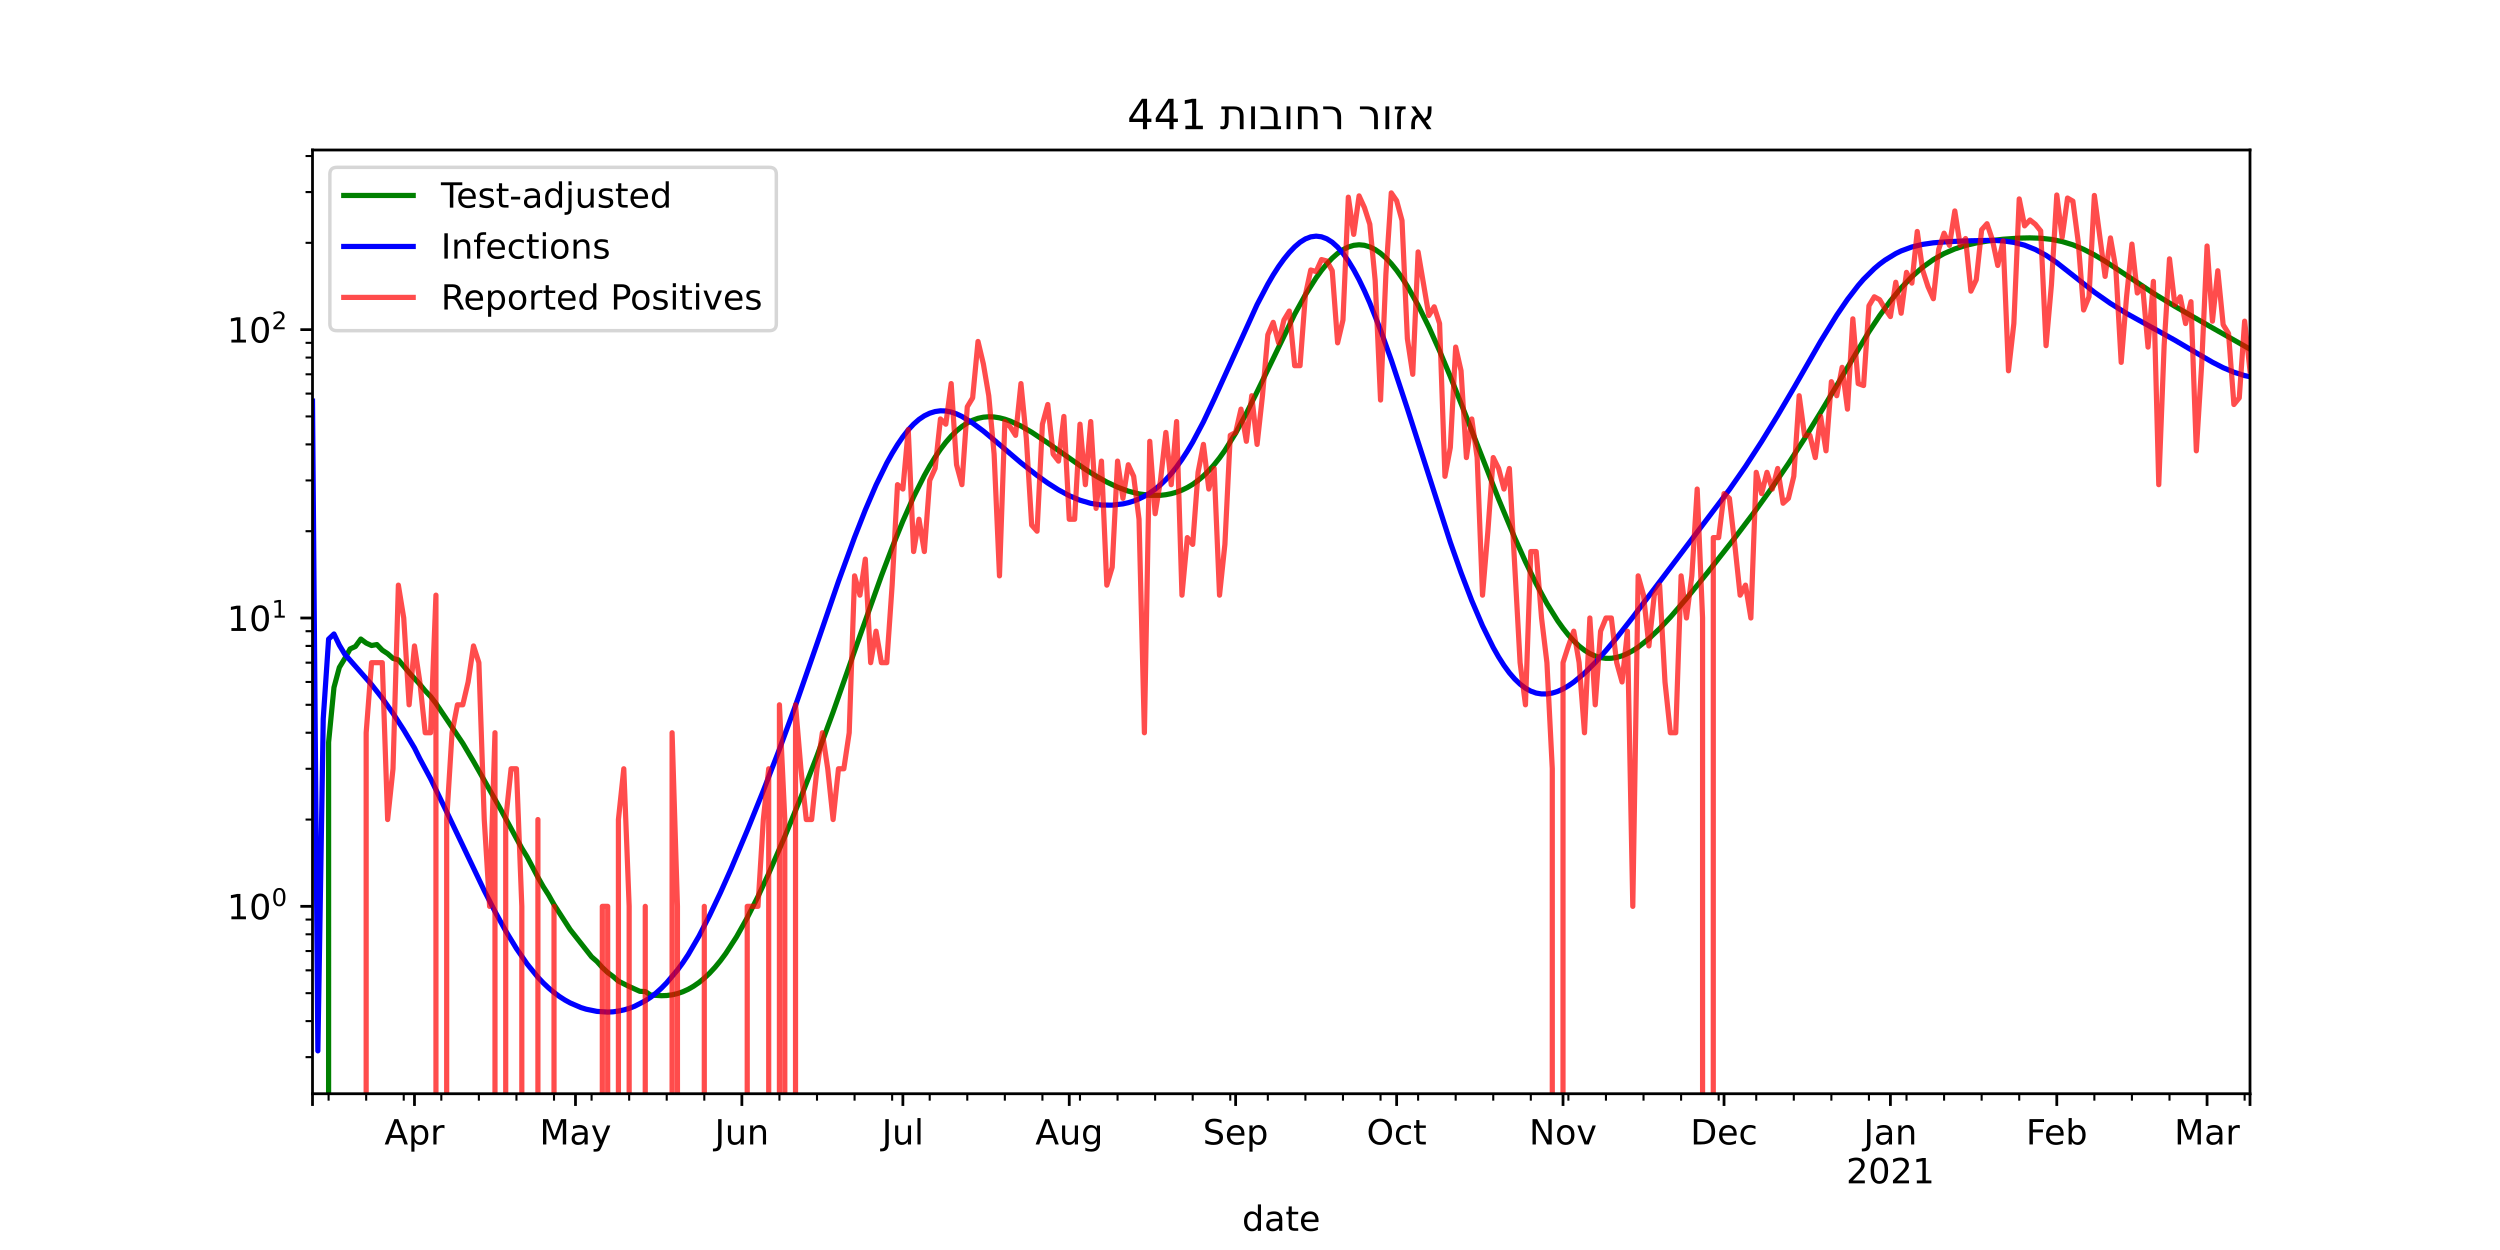 <?xml version="1.0" encoding="utf-8" standalone="no"?>
<!DOCTYPE svg PUBLIC "-//W3C//DTD SVG 1.1//EN"
  "http://www.w3.org/Graphics/SVG/1.1/DTD/svg11.dtd">
<!-- Created with matplotlib (https://matplotlib.org/) -->
<svg height="360pt" version="1.1" viewBox="0 0 720 360" width="720pt" xmlns="http://www.w3.org/2000/svg" xmlns:xlink="http://www.w3.org/1999/xlink">
 <defs>
  <style type="text/css">*{stroke-linecap:butt;stroke-linejoin:round;}</style>
 </defs>
 <g id="figure_1">
  <g id="patch_1">
   <path d="M 0 360 
L 720 360 
L 720 0 
L 0 0 
z
" style="fill:#ffffff;"/>
  </g>
  <g id="axes_1">
   <g id="patch_2">
    <path d="M 90 315 
L 648 315 
L 648 43.2 
L 90 43.2 
z
" style="fill:#ffffff;"/>
   </g>
   <g id="matplotlib.axis_1">
    <g id="xtick_1">
     <g id="line2d_1">
      <defs>
       <path d="M 0 0 
L 0 3.5 
" id="m1b89cb5fba" style="stroke:#000000;stroke-width:0.8;"/>
      </defs>
      <g>
       <use style="stroke:#000000;stroke-width:0.8;" x="90" xlink:href="#m1b89cb5fba" y="315"/>
      </g>
     </g>
    </g>
    <g id="xtick_2">
     <g id="line2d_2">
      <g>
       <use style="stroke:#000000;stroke-width:0.8;" x="119.368" xlink:href="#m1b89cb5fba" y="315"/>
      </g>
     </g>
     <g id="text_1">
      <!-- Apr -->
      <g transform="translate(110.718 329.598)scale(0.1 -0.1)">
       <defs>
        <path d="M 34.188 63.188 
L 20.797 26.906 
L 47.609 26.906 
z
M 28.609 72.906 
L 39.797 72.906 
L 67.578 0 
L 57.328 0 
L 50.688 18.703 
L 17.828 18.703 
L 11.188 0 
L 0.781 0 
z
" id="DejaVuSans-65"/>
        <path d="M 18.109 8.203 
L 18.109 -20.797 
L 9.078 -20.797 
L 9.078 54.688 
L 18.109 54.688 
L 18.109 46.391 
Q 20.953 51.266 25.266 53.625 
Q 29.594 56 35.594 56 
Q 45.562 56 51.781 48.094 
Q 58.016 40.188 58.016 27.297 
Q 58.016 14.406 51.781 6.484 
Q 45.562 -1.422 35.594 -1.422 
Q 29.594 -1.422 25.266 0.953 
Q 20.953 3.328 18.109 8.203 
z
M 48.688 27.297 
Q 48.688 37.203 44.609 42.844 
Q 40.531 48.484 33.406 48.484 
Q 26.266 48.484 22.188 42.844 
Q 18.109 37.203 18.109 27.297 
Q 18.109 17.391 22.188 11.75 
Q 26.266 6.109 33.406 6.109 
Q 40.531 6.109 44.609 11.75 
Q 48.688 17.391 48.688 27.297 
z
" id="DejaVuSans-112"/>
        <path d="M 41.109 46.297 
Q 39.594 47.172 37.812 47.578 
Q 36.031 48 33.891 48 
Q 26.266 48 22.188 43.047 
Q 18.109 38.094 18.109 28.812 
L 18.109 0 
L 9.078 0 
L 9.078 54.688 
L 18.109 54.688 
L 18.109 46.188 
Q 20.953 51.172 25.484 53.578 
Q 30.031 56 36.531 56 
Q 37.453 56 38.578 55.875 
Q 39.703 55.766 41.062 55.516 
z
" id="DejaVuSans-114"/>
       </defs>
       <use xlink:href="#DejaVuSans-65"/>
       <use x="68.408" xlink:href="#DejaVuSans-112"/>
       <use x="131.885" xlink:href="#DejaVuSans-114"/>
      </g>
     </g>
    </g>
    <g id="xtick_3">
     <g id="line2d_3">
      <g>
       <use style="stroke:#000000;stroke-width:0.8;" x="165.74" xlink:href="#m1b89cb5fba" y="315"/>
      </g>
     </g>
     <g id="text_2">
      <!-- May -->
      <g transform="translate(155.402 329.598)scale(0.1 -0.1)">
       <defs>
        <path d="M 9.812 72.906 
L 24.516 72.906 
L 43.109 23.297 
L 61.812 72.906 
L 76.516 72.906 
L 76.516 0 
L 66.891 0 
L 66.891 64.016 
L 48.094 14.016 
L 38.188 14.016 
L 19.391 64.016 
L 19.391 0 
L 9.812 0 
z
" id="DejaVuSans-77"/>
        <path d="M 34.281 27.484 
Q 23.391 27.484 19.188 25 
Q 14.984 22.516 14.984 16.5 
Q 14.984 11.719 18.141 8.906 
Q 21.297 6.109 26.703 6.109 
Q 34.188 6.109 38.703 11.406 
Q 43.219 16.703 43.219 25.484 
L 43.219 27.484 
z
M 52.203 31.203 
L 52.203 0 
L 43.219 0 
L 43.219 8.297 
Q 40.141 3.328 35.547 0.953 
Q 30.953 -1.422 24.312 -1.422 
Q 15.922 -1.422 10.953 3.297 
Q 6 8.016 6 15.922 
Q 6 25.141 12.172 29.828 
Q 18.359 34.516 30.609 34.516 
L 43.219 34.516 
L 43.219 35.406 
Q 43.219 41.609 39.141 45 
Q 35.062 48.391 27.688 48.391 
Q 23 48.391 18.547 47.266 
Q 14.109 46.141 10.016 43.891 
L 10.016 52.203 
Q 14.938 54.109 19.578 55.047 
Q 24.219 56 28.609 56 
Q 40.484 56 46.344 49.844 
Q 52.203 43.703 52.203 31.203 
z
" id="DejaVuSans-97"/>
        <path d="M 32.172 -5.078 
Q 28.375 -14.844 24.75 -17.812 
Q 21.141 -20.797 15.094 -20.797 
L 7.906 -20.797 
L 7.906 -13.281 
L 13.188 -13.281 
Q 16.891 -13.281 18.938 -11.516 
Q 21 -9.766 23.484 -3.219 
L 25.094 0.875 
L 2.984 54.688 
L 12.5 54.688 
L 29.594 11.922 
L 46.688 54.688 
L 56.203 54.688 
z
" id="DejaVuSans-121"/>
       </defs>
       <use xlink:href="#DejaVuSans-77"/>
       <use x="86.279" xlink:href="#DejaVuSans-97"/>
       <use x="147.559" xlink:href="#DejaVuSans-121"/>
      </g>
     </g>
    </g>
    <g id="xtick_4">
     <g id="line2d_4">
      <g>
       <use style="stroke:#000000;stroke-width:0.8;" x="213.657" xlink:href="#m1b89cb5fba" y="315"/>
      </g>
     </g>
     <g id="text_3">
      <!-- Jun -->
      <g transform="translate(205.844 329.598)scale(0.1 -0.1)">
       <defs>
        <path d="M 9.812 72.906 
L 19.672 72.906 
L 19.672 5.078 
Q 19.672 -8.109 14.672 -14.062 
Q 9.672 -20.016 -1.422 -20.016 
L -5.172 -20.016 
L -5.172 -11.719 
L -2.094 -11.719 
Q 4.438 -11.719 7.125 -8.047 
Q 9.812 -4.391 9.812 5.078 
z
" id="DejaVuSans-74"/>
        <path d="M 8.5 21.578 
L 8.5 54.688 
L 17.484 54.688 
L 17.484 21.922 
Q 17.484 14.156 20.5 10.266 
Q 23.531 6.391 29.594 6.391 
Q 36.859 6.391 41.078 11.031 
Q 45.312 15.672 45.312 23.688 
L 45.312 54.688 
L 54.297 54.688 
L 54.297 0 
L 45.312 0 
L 45.312 8.406 
Q 42.047 3.422 37.719 1 
Q 33.406 -1.422 27.688 -1.422 
Q 18.266 -1.422 13.375 4.438 
Q 8.5 10.297 8.5 21.578 
z
M 31.109 56 
z
" id="DejaVuSans-117"/>
        <path d="M 54.891 33.016 
L 54.891 0 
L 45.906 0 
L 45.906 32.719 
Q 45.906 40.484 42.875 44.328 
Q 39.844 48.188 33.797 48.188 
Q 26.516 48.188 22.312 43.547 
Q 18.109 38.922 18.109 30.906 
L 18.109 0 
L 9.078 0 
L 9.078 54.688 
L 18.109 54.688 
L 18.109 46.188 
Q 21.344 51.125 25.703 53.562 
Q 30.078 56 35.797 56 
Q 45.219 56 50.047 50.172 
Q 54.891 44.344 54.891 33.016 
z
" id="DejaVuSans-110"/>
       </defs>
       <use xlink:href="#DejaVuSans-74"/>
       <use x="29.492" xlink:href="#DejaVuSans-117"/>
       <use x="92.871" xlink:href="#DejaVuSans-110"/>
      </g>
     </g>
    </g>
    <g id="xtick_5">
     <g id="line2d_5">
      <g>
       <use style="stroke:#000000;stroke-width:0.8;" x="260.028" xlink:href="#m1b89cb5fba" y="315"/>
      </g>
     </g>
     <g id="text_4">
      <!-- Jul -->
      <g transform="translate(253.995 329.598)scale(0.1 -0.1)">
       <defs>
        <path d="M 9.422 75.984 
L 18.406 75.984 
L 18.406 0 
L 9.422 0 
z
" id="DejaVuSans-108"/>
       </defs>
       <use xlink:href="#DejaVuSans-74"/>
       <use x="29.492" xlink:href="#DejaVuSans-117"/>
       <use x="92.871" xlink:href="#DejaVuSans-108"/>
      </g>
     </g>
    </g>
    <g id="xtick_6">
     <g id="line2d_6">
      <g>
       <use style="stroke:#000000;stroke-width:0.8;" x="307.945" xlink:href="#m1b89cb5fba" y="315"/>
      </g>
     </g>
     <g id="text_5">
      <!-- Aug -->
      <g transform="translate(298.181 329.598)scale(0.1 -0.1)">
       <defs>
        <path d="M 45.406 27.984 
Q 45.406 37.75 41.375 43.109 
Q 37.359 48.484 30.078 48.484 
Q 22.859 48.484 18.828 43.109 
Q 14.797 37.75 14.797 27.984 
Q 14.797 18.266 18.828 12.891 
Q 22.859 7.516 30.078 7.516 
Q 37.359 7.516 41.375 12.891 
Q 45.406 18.266 45.406 27.984 
z
M 54.391 6.781 
Q 54.391 -7.172 48.188 -13.984 
Q 42 -20.797 29.203 -20.797 
Q 24.469 -20.797 20.266 -20.094 
Q 16.062 -19.391 12.109 -17.922 
L 12.109 -9.188 
Q 16.062 -11.328 19.922 -12.344 
Q 23.781 -13.375 27.781 -13.375 
Q 36.625 -13.375 41.016 -8.766 
Q 45.406 -4.156 45.406 5.172 
L 45.406 9.625 
Q 42.625 4.781 38.281 2.391 
Q 33.938 0 27.875 0 
Q 17.828 0 11.672 7.656 
Q 5.516 15.328 5.516 27.984 
Q 5.516 40.672 11.672 48.328 
Q 17.828 56 27.875 56 
Q 33.938 56 38.281 53.609 
Q 42.625 51.219 45.406 46.391 
L 45.406 54.688 
L 54.391 54.688 
z
" id="DejaVuSans-103"/>
       </defs>
       <use xlink:href="#DejaVuSans-65"/>
       <use x="68.408" xlink:href="#DejaVuSans-117"/>
       <use x="131.787" xlink:href="#DejaVuSans-103"/>
      </g>
     </g>
    </g>
    <g id="xtick_7">
     <g id="line2d_7">
      <g>
       <use style="stroke:#000000;stroke-width:0.8;" x="355.861" xlink:href="#m1b89cb5fba" y="315"/>
      </g>
     </g>
     <g id="text_6">
      <!-- Sep -->
      <g transform="translate(346.436 329.598)scale(0.1 -0.1)">
       <defs>
        <path d="M 53.516 70.516 
L 53.516 60.891 
Q 47.906 63.578 42.922 64.891 
Q 37.938 66.219 33.297 66.219 
Q 25.25 66.219 20.875 63.094 
Q 16.5 59.969 16.5 54.203 
Q 16.5 49.359 19.406 46.891 
Q 22.312 44.438 30.422 42.922 
L 36.375 41.703 
Q 47.406 39.594 52.656 34.297 
Q 57.906 29 57.906 20.125 
Q 57.906 9.516 50.797 4.047 
Q 43.703 -1.422 29.984 -1.422 
Q 24.812 -1.422 18.969 -0.25 
Q 13.141 0.922 6.891 3.219 
L 6.891 13.375 
Q 12.891 10.016 18.656 8.297 
Q 24.422 6.594 29.984 6.594 
Q 38.422 6.594 43.016 9.906 
Q 47.609 13.234 47.609 19.391 
Q 47.609 24.75 44.312 27.781 
Q 41.016 30.812 33.5 32.328 
L 27.484 33.5 
Q 16.453 35.688 11.516 40.375 
Q 6.594 45.062 6.594 53.422 
Q 6.594 63.094 13.406 68.656 
Q 20.219 74.219 32.172 74.219 
Q 37.312 74.219 42.625 73.281 
Q 47.953 72.359 53.516 70.516 
z
" id="DejaVuSans-83"/>
        <path d="M 56.203 29.594 
L 56.203 25.203 
L 14.891 25.203 
Q 15.484 15.922 20.484 11.062 
Q 25.484 6.203 34.422 6.203 
Q 39.594 6.203 44.453 7.469 
Q 49.312 8.734 54.109 11.281 
L 54.109 2.781 
Q 49.266 0.734 44.188 -0.344 
Q 39.109 -1.422 33.891 -1.422 
Q 20.797 -1.422 13.156 6.188 
Q 5.516 13.812 5.516 26.812 
Q 5.516 40.234 12.766 48.109 
Q 20.016 56 32.328 56 
Q 43.359 56 49.781 48.891 
Q 56.203 41.797 56.203 29.594 
z
M 47.219 32.234 
Q 47.125 39.594 43.094 43.984 
Q 39.062 48.391 32.422 48.391 
Q 24.906 48.391 20.391 44.141 
Q 15.875 39.891 15.188 32.172 
z
" id="DejaVuSans-101"/>
       </defs>
       <use xlink:href="#DejaVuSans-83"/>
       <use x="63.477" xlink:href="#DejaVuSans-101"/>
       <use x="125" xlink:href="#DejaVuSans-112"/>
      </g>
     </g>
    </g>
    <g id="xtick_8">
     <g id="line2d_8">
      <g>
       <use style="stroke:#000000;stroke-width:0.8;" x="402.233" xlink:href="#m1b89cb5fba" y="315"/>
      </g>
     </g>
     <g id="text_7">
      <!-- Oct -->
      <g transform="translate(393.587 329.598)scale(0.1 -0.1)">
       <defs>
        <path d="M 39.406 66.219 
Q 28.656 66.219 22.328 58.203 
Q 16.016 50.203 16.016 36.375 
Q 16.016 22.609 22.328 14.594 
Q 28.656 6.594 39.406 6.594 
Q 50.141 6.594 56.422 14.594 
Q 62.703 22.609 62.703 36.375 
Q 62.703 50.203 56.422 58.203 
Q 50.141 66.219 39.406 66.219 
z
M 39.406 74.219 
Q 54.734 74.219 63.906 63.938 
Q 73.094 53.656 73.094 36.375 
Q 73.094 19.141 63.906 8.859 
Q 54.734 -1.422 39.406 -1.422 
Q 24.031 -1.422 14.812 8.828 
Q 5.609 19.094 5.609 36.375 
Q 5.609 53.656 14.812 63.938 
Q 24.031 74.219 39.406 74.219 
z
" id="DejaVuSans-79"/>
        <path d="M 48.781 52.594 
L 48.781 44.188 
Q 44.969 46.297 41.141 47.344 
Q 37.312 48.391 33.406 48.391 
Q 24.656 48.391 19.812 42.844 
Q 14.984 37.312 14.984 27.297 
Q 14.984 17.281 19.812 11.734 
Q 24.656 6.203 33.406 6.203 
Q 37.312 6.203 41.141 7.25 
Q 44.969 8.297 48.781 10.406 
L 48.781 2.094 
Q 45.016 0.344 40.984 -0.531 
Q 36.969 -1.422 32.422 -1.422 
Q 20.062 -1.422 12.781 6.344 
Q 5.516 14.109 5.516 27.297 
Q 5.516 40.672 12.859 48.328 
Q 20.219 56 33.016 56 
Q 37.156 56 41.109 55.141 
Q 45.062 54.297 48.781 52.594 
z
" id="DejaVuSans-99"/>
        <path d="M 18.312 70.219 
L 18.312 54.688 
L 36.812 54.688 
L 36.812 47.703 
L 18.312 47.703 
L 18.312 18.016 
Q 18.312 11.328 20.141 9.422 
Q 21.969 7.516 27.594 7.516 
L 36.812 7.516 
L 36.812 0 
L 27.594 0 
Q 17.188 0 13.234 3.875 
Q 9.281 7.766 9.281 18.016 
L 9.281 47.703 
L 2.688 47.703 
L 2.688 54.688 
L 9.281 54.688 
L 9.281 70.219 
z
" id="DejaVuSans-116"/>
       </defs>
       <use xlink:href="#DejaVuSans-79"/>
       <use x="78.711" xlink:href="#DejaVuSans-99"/>
       <use x="133.691" xlink:href="#DejaVuSans-116"/>
      </g>
     </g>
    </g>
    <g id="xtick_9">
     <g id="line2d_9">
      <g>
       <use style="stroke:#000000;stroke-width:0.8;" x="450.15" xlink:href="#m1b89cb5fba" y="315"/>
      </g>
     </g>
     <g id="text_8">
      <!-- Nov -->
      <g transform="translate(440.39 329.598)scale(0.1 -0.1)">
       <defs>
        <path d="M 9.812 72.906 
L 23.094 72.906 
L 55.422 11.922 
L 55.422 72.906 
L 64.984 72.906 
L 64.984 0 
L 51.703 0 
L 19.391 60.984 
L 19.391 0 
L 9.812 0 
z
" id="DejaVuSans-78"/>
        <path d="M 30.609 48.391 
Q 23.391 48.391 19.188 42.75 
Q 14.984 37.109 14.984 27.297 
Q 14.984 17.484 19.156 11.844 
Q 23.344 6.203 30.609 6.203 
Q 37.797 6.203 41.984 11.859 
Q 46.188 17.531 46.188 27.297 
Q 46.188 37.016 41.984 42.703 
Q 37.797 48.391 30.609 48.391 
z
M 30.609 56 
Q 42.328 56 49.016 48.375 
Q 55.719 40.766 55.719 27.297 
Q 55.719 13.875 49.016 6.219 
Q 42.328 -1.422 30.609 -1.422 
Q 18.844 -1.422 12.172 6.219 
Q 5.516 13.875 5.516 27.297 
Q 5.516 40.766 12.172 48.375 
Q 18.844 56 30.609 56 
z
" id="DejaVuSans-111"/>
        <path d="M 2.984 54.688 
L 12.5 54.688 
L 29.594 8.797 
L 46.688 54.688 
L 56.203 54.688 
L 35.688 0 
L 23.484 0 
z
" id="DejaVuSans-118"/>
       </defs>
       <use xlink:href="#DejaVuSans-78"/>
       <use x="74.805" xlink:href="#DejaVuSans-111"/>
       <use x="135.986" xlink:href="#DejaVuSans-118"/>
      </g>
     </g>
    </g>
    <g id="xtick_10">
     <g id="line2d_10">
      <g>
       <use style="stroke:#000000;stroke-width:0.8;" x="496.521" xlink:href="#m1b89cb5fba" y="315"/>
      </g>
     </g>
     <g id="text_9">
      <!-- Dec -->
      <g transform="translate(486.845 329.598)scale(0.1 -0.1)">
       <defs>
        <path d="M 19.672 64.797 
L 19.672 8.109 
L 31.594 8.109 
Q 46.688 8.109 53.688 14.938 
Q 60.688 21.781 60.688 36.531 
Q 60.688 51.172 53.688 57.984 
Q 46.688 64.797 31.594 64.797 
z
M 9.812 72.906 
L 30.078 72.906 
Q 51.266 72.906 61.172 64.094 
Q 71.094 55.281 71.094 36.531 
Q 71.094 17.672 61.125 8.828 
Q 51.172 0 30.078 0 
L 9.812 0 
z
" id="DejaVuSans-68"/>
       </defs>
       <use xlink:href="#DejaVuSans-68"/>
       <use x="77.002" xlink:href="#DejaVuSans-101"/>
       <use x="138.525" xlink:href="#DejaVuSans-99"/>
      </g>
     </g>
    </g>
    <g id="xtick_11">
     <g id="line2d_11">
      <g>
       <use style="stroke:#000000;stroke-width:0.8;" x="544.438" xlink:href="#m1b89cb5fba" y="315"/>
      </g>
     </g>
     <g id="text_10">
      <!-- Jan -->
      <g transform="translate(536.73 329.598)scale(0.1 -0.1)">
       <use xlink:href="#DejaVuSans-74"/>
       <use x="29.492" xlink:href="#DejaVuSans-97"/>
       <use x="90.771" xlink:href="#DejaVuSans-110"/>
      </g>
      <!-- 2021 -->
      <g transform="translate(531.713 340.796)scale(0.1 -0.1)">
       <defs>
        <path d="M 19.188 8.297 
L 53.609 8.297 
L 53.609 0 
L 7.328 0 
L 7.328 8.297 
Q 12.938 14.109 22.625 23.891 
Q 32.328 33.688 34.812 36.531 
Q 39.547 41.844 41.422 45.531 
Q 43.312 49.219 43.312 52.781 
Q 43.312 58.594 39.234 62.25 
Q 35.156 65.922 28.609 65.922 
Q 23.969 65.922 18.812 64.312 
Q 13.672 62.703 7.812 59.422 
L 7.812 69.391 
Q 13.766 71.781 18.938 73 
Q 24.125 74.219 28.422 74.219 
Q 39.75 74.219 46.484 68.547 
Q 53.219 62.891 53.219 53.422 
Q 53.219 48.922 51.531 44.891 
Q 49.859 40.875 45.406 35.406 
Q 44.188 33.984 37.641 27.219 
Q 31.109 20.453 19.188 8.297 
z
" id="DejaVuSans-50"/>
        <path d="M 31.781 66.406 
Q 24.172 66.406 20.328 58.906 
Q 16.5 51.422 16.5 36.375 
Q 16.5 21.391 20.328 13.891 
Q 24.172 6.391 31.781 6.391 
Q 39.453 6.391 43.281 13.891 
Q 47.125 21.391 47.125 36.375 
Q 47.125 51.422 43.281 58.906 
Q 39.453 66.406 31.781 66.406 
z
M 31.781 74.219 
Q 44.047 74.219 50.516 64.516 
Q 56.984 54.828 56.984 36.375 
Q 56.984 17.969 50.516 8.266 
Q 44.047 -1.422 31.781 -1.422 
Q 19.531 -1.422 13.062 8.266 
Q 6.594 17.969 6.594 36.375 
Q 6.594 54.828 13.062 64.516 
Q 19.531 74.219 31.781 74.219 
z
" id="DejaVuSans-48"/>
        <path d="M 12.406 8.297 
L 28.516 8.297 
L 28.516 63.922 
L 10.984 60.406 
L 10.984 69.391 
L 28.422 72.906 
L 38.281 72.906 
L 38.281 8.297 
L 54.391 8.297 
L 54.391 0 
L 12.406 0 
z
" id="DejaVuSans-49"/>
       </defs>
       <use xlink:href="#DejaVuSans-50"/>
       <use x="63.623" xlink:href="#DejaVuSans-48"/>
       <use x="127.246" xlink:href="#DejaVuSans-50"/>
       <use x="190.869" xlink:href="#DejaVuSans-49"/>
      </g>
     </g>
    </g>
    <g id="xtick_12">
     <g id="line2d_12">
      <g>
       <use style="stroke:#000000;stroke-width:0.8;" x="592.355" xlink:href="#m1b89cb5fba" y="315"/>
      </g>
     </g>
     <g id="text_11">
      <!-- Feb -->
      <g transform="translate(583.503 329.598)scale(0.1 -0.1)">
       <defs>
        <path d="M 9.812 72.906 
L 51.703 72.906 
L 51.703 64.594 
L 19.672 64.594 
L 19.672 43.109 
L 48.578 43.109 
L 48.578 34.812 
L 19.672 34.812 
L 19.672 0 
L 9.812 0 
z
" id="DejaVuSans-70"/>
        <path d="M 48.688 27.297 
Q 48.688 37.203 44.609 42.844 
Q 40.531 48.484 33.406 48.484 
Q 26.266 48.484 22.188 42.844 
Q 18.109 37.203 18.109 27.297 
Q 18.109 17.391 22.188 11.75 
Q 26.266 6.109 33.406 6.109 
Q 40.531 6.109 44.609 11.75 
Q 48.688 17.391 48.688 27.297 
z
M 18.109 46.391 
Q 20.953 51.266 25.266 53.625 
Q 29.594 56 35.594 56 
Q 45.562 56 51.781 48.094 
Q 58.016 40.188 58.016 27.297 
Q 58.016 14.406 51.781 6.484 
Q 45.562 -1.422 35.594 -1.422 
Q 29.594 -1.422 25.266 0.953 
Q 20.953 3.328 18.109 8.203 
L 18.109 0 
L 9.078 0 
L 9.078 75.984 
L 18.109 75.984 
z
" id="DejaVuSans-98"/>
       </defs>
       <use xlink:href="#DejaVuSans-70"/>
       <use x="52.02" xlink:href="#DejaVuSans-101"/>
       <use x="113.543" xlink:href="#DejaVuSans-98"/>
      </g>
     </g>
    </g>
    <g id="xtick_13">
     <g id="line2d_13">
      <g>
       <use style="stroke:#000000;stroke-width:0.8;" x="635.634" xlink:href="#m1b89cb5fba" y="315"/>
      </g>
     </g>
     <g id="text_12">
      <!-- Mar -->
      <g transform="translate(626.201 329.598)scale(0.1 -0.1)">
       <use xlink:href="#DejaVuSans-77"/>
       <use x="86.279" xlink:href="#DejaVuSans-97"/>
       <use x="147.559" xlink:href="#DejaVuSans-114"/>
      </g>
     </g>
    </g>
    <g id="xtick_14">
     <g id="line2d_14">
      <g>
       <use style="stroke:#000000;stroke-width:0.8;" x="648" xlink:href="#m1b89cb5fba" y="315"/>
      </g>
     </g>
    </g>
    <g id="xtick_15">
     <g id="line2d_15">
      <defs>
       <path d="M 0 0 
L 0 2 
" id="m2ff843c59c" style="stroke:#000000;stroke-width:0.6;"/>
      </defs>
      <g>
       <use style="stroke:#000000;stroke-width:0.6;" x="94.637" xlink:href="#m2ff843c59c" y="315"/>
      </g>
     </g>
    </g>
    <g id="xtick_16">
     <g id="line2d_16">
      <g>
       <use style="stroke:#000000;stroke-width:0.6;" x="105.457" xlink:href="#m2ff843c59c" y="315"/>
      </g>
     </g>
    </g>
    <g id="xtick_17">
     <g id="line2d_17">
      <g>
       <use style="stroke:#000000;stroke-width:0.6;" x="116.277" xlink:href="#m2ff843c59c" y="315"/>
      </g>
     </g>
    </g>
    <g id="xtick_18">
     <g id="line2d_18">
      <g>
       <use style="stroke:#000000;stroke-width:0.6;" x="127.097" xlink:href="#m2ff843c59c" y="315"/>
      </g>
     </g>
    </g>
    <g id="xtick_19">
     <g id="line2d_19">
      <g>
       <use style="stroke:#000000;stroke-width:0.6;" x="137.917" xlink:href="#m2ff843c59c" y="315"/>
      </g>
     </g>
    </g>
    <g id="xtick_20">
     <g id="line2d_20">
      <g>
       <use style="stroke:#000000;stroke-width:0.6;" x="148.737" xlink:href="#m2ff843c59c" y="315"/>
      </g>
     </g>
    </g>
    <g id="xtick_21">
     <g id="line2d_21">
      <g>
       <use style="stroke:#000000;stroke-width:0.6;" x="159.557" xlink:href="#m2ff843c59c" y="315"/>
      </g>
     </g>
    </g>
    <g id="xtick_22">
     <g id="line2d_22">
      <g>
       <use style="stroke:#000000;stroke-width:0.6;" x="170.377" xlink:href="#m2ff843c59c" y="315"/>
      </g>
     </g>
    </g>
    <g id="xtick_23">
     <g id="line2d_23">
      <g>
       <use style="stroke:#000000;stroke-width:0.6;" x="181.197" xlink:href="#m2ff843c59c" y="315"/>
      </g>
     </g>
    </g>
    <g id="xtick_24">
     <g id="line2d_24">
      <g>
       <use style="stroke:#000000;stroke-width:0.6;" x="192.017" xlink:href="#m2ff843c59c" y="315"/>
      </g>
     </g>
    </g>
    <g id="xtick_25">
     <g id="line2d_25">
      <g>
       <use style="stroke:#000000;stroke-width:0.6;" x="202.837" xlink:href="#m2ff843c59c" y="315"/>
      </g>
     </g>
    </g>
    <g id="xtick_26">
     <g id="line2d_26">
      <g>
       <use style="stroke:#000000;stroke-width:0.6;" x="224.476" xlink:href="#m2ff843c59c" y="315"/>
      </g>
     </g>
    </g>
    <g id="xtick_27">
     <g id="line2d_27">
      <g>
       <use style="stroke:#000000;stroke-width:0.6;" x="235.296" xlink:href="#m2ff843c59c" y="315"/>
      </g>
     </g>
    </g>
    <g id="xtick_28">
     <g id="line2d_28">
      <g>
       <use style="stroke:#000000;stroke-width:0.6;" x="246.116" xlink:href="#m2ff843c59c" y="315"/>
      </g>
     </g>
    </g>
    <g id="xtick_29">
     <g id="line2d_29">
      <g>
       <use style="stroke:#000000;stroke-width:0.6;" x="256.936" xlink:href="#m2ff843c59c" y="315"/>
      </g>
     </g>
    </g>
    <g id="xtick_30">
     <g id="line2d_30">
      <g>
       <use style="stroke:#000000;stroke-width:0.6;" x="267.756" xlink:href="#m2ff843c59c" y="315"/>
      </g>
     </g>
    </g>
    <g id="xtick_31">
     <g id="line2d_31">
      <g>
       <use style="stroke:#000000;stroke-width:0.6;" x="278.576" xlink:href="#m2ff843c59c" y="315"/>
      </g>
     </g>
    </g>
    <g id="xtick_32">
     <g id="line2d_32">
      <g>
       <use style="stroke:#000000;stroke-width:0.6;" x="289.396" xlink:href="#m2ff843c59c" y="315"/>
      </g>
     </g>
    </g>
    <g id="xtick_33">
     <g id="line2d_33">
      <g>
       <use style="stroke:#000000;stroke-width:0.6;" x="300.216" xlink:href="#m2ff843c59c" y="315"/>
      </g>
     </g>
    </g>
    <g id="xtick_34">
     <g id="line2d_34">
      <g>
       <use style="stroke:#000000;stroke-width:0.6;" x="311.036" xlink:href="#m2ff843c59c" y="315"/>
      </g>
     </g>
    </g>
    <g id="xtick_35">
     <g id="line2d_35">
      <g>
       <use style="stroke:#000000;stroke-width:0.6;" x="321.856" xlink:href="#m2ff843c59c" y="315"/>
      </g>
     </g>
    </g>
    <g id="xtick_36">
     <g id="line2d_36">
      <g>
       <use style="stroke:#000000;stroke-width:0.6;" x="332.676" xlink:href="#m2ff843c59c" y="315"/>
      </g>
     </g>
    </g>
    <g id="xtick_37">
     <g id="line2d_37">
      <g>
       <use style="stroke:#000000;stroke-width:0.6;" x="343.496" xlink:href="#m2ff843c59c" y="315"/>
      </g>
     </g>
    </g>
    <g id="xtick_38">
     <g id="line2d_38">
      <g>
       <use style="stroke:#000000;stroke-width:0.6;" x="354.316" xlink:href="#m2ff843c59c" y="315"/>
      </g>
     </g>
    </g>
    <g id="xtick_39">
     <g id="line2d_39">
      <g>
       <use style="stroke:#000000;stroke-width:0.6;" x="365.136" xlink:href="#m2ff843c59c" y="315"/>
      </g>
     </g>
    </g>
    <g id="xtick_40">
     <g id="line2d_40">
      <g>
       <use style="stroke:#000000;stroke-width:0.6;" x="375.956" xlink:href="#m2ff843c59c" y="315"/>
      </g>
     </g>
    </g>
    <g id="xtick_41">
     <g id="line2d_41">
      <g>
       <use style="stroke:#000000;stroke-width:0.6;" x="386.776" xlink:href="#m2ff843c59c" y="315"/>
      </g>
     </g>
    </g>
    <g id="xtick_42">
     <g id="line2d_42">
      <g>
       <use style="stroke:#000000;stroke-width:0.6;" x="397.596" xlink:href="#m2ff843c59c" y="315"/>
      </g>
     </g>
    </g>
    <g id="xtick_43">
     <g id="line2d_43">
      <g>
       <use style="stroke:#000000;stroke-width:0.6;" x="408.416" xlink:href="#m2ff843c59c" y="315"/>
      </g>
     </g>
    </g>
    <g id="xtick_44">
     <g id="line2d_44">
      <g>
       <use style="stroke:#000000;stroke-width:0.6;" x="419.235" xlink:href="#m2ff843c59c" y="315"/>
      </g>
     </g>
    </g>
    <g id="xtick_45">
     <g id="line2d_45">
      <g>
       <use style="stroke:#000000;stroke-width:0.6;" x="430.055" xlink:href="#m2ff843c59c" y="315"/>
      </g>
     </g>
    </g>
    <g id="xtick_46">
     <g id="line2d_46">
      <g>
       <use style="stroke:#000000;stroke-width:0.6;" x="440.875" xlink:href="#m2ff843c59c" y="315"/>
      </g>
     </g>
    </g>
    <g id="xtick_47">
     <g id="line2d_47">
      <g>
       <use style="stroke:#000000;stroke-width:0.6;" x="451.695" xlink:href="#m2ff843c59c" y="315"/>
      </g>
     </g>
    </g>
    <g id="xtick_48">
     <g id="line2d_48">
      <g>
       <use style="stroke:#000000;stroke-width:0.6;" x="462.515" xlink:href="#m2ff843c59c" y="315"/>
      </g>
     </g>
    </g>
    <g id="xtick_49">
     <g id="line2d_49">
      <g>
       <use style="stroke:#000000;stroke-width:0.6;" x="473.335" xlink:href="#m2ff843c59c" y="315"/>
      </g>
     </g>
    </g>
    <g id="xtick_50">
     <g id="line2d_50">
      <g>
       <use style="stroke:#000000;stroke-width:0.6;" x="484.155" xlink:href="#m2ff843c59c" y="315"/>
      </g>
     </g>
    </g>
    <g id="xtick_51">
     <g id="line2d_51">
      <g>
       <use style="stroke:#000000;stroke-width:0.6;" x="494.975" xlink:href="#m2ff843c59c" y="315"/>
      </g>
     </g>
    </g>
    <g id="xtick_52">
     <g id="line2d_52">
      <g>
       <use style="stroke:#000000;stroke-width:0.6;" x="505.795" xlink:href="#m2ff843c59c" y="315"/>
      </g>
     </g>
    </g>
    <g id="xtick_53">
     <g id="line2d_53">
      <g>
       <use style="stroke:#000000;stroke-width:0.6;" x="516.615" xlink:href="#m2ff843c59c" y="315"/>
      </g>
     </g>
    </g>
    <g id="xtick_54">
     <g id="line2d_54">
      <g>
       <use style="stroke:#000000;stroke-width:0.6;" x="527.435" xlink:href="#m2ff843c59c" y="315"/>
      </g>
     </g>
    </g>
    <g id="xtick_55">
     <g id="line2d_55">
      <g>
       <use style="stroke:#000000;stroke-width:0.6;" x="538.255" xlink:href="#m2ff843c59c" y="315"/>
      </g>
     </g>
    </g>
    <g id="xtick_56">
     <g id="line2d_56">
      <g>
       <use style="stroke:#000000;stroke-width:0.6;" x="549.075" xlink:href="#m2ff843c59c" y="315"/>
      </g>
     </g>
    </g>
    <g id="xtick_57">
     <g id="line2d_57">
      <g>
       <use style="stroke:#000000;stroke-width:0.6;" x="559.895" xlink:href="#m2ff843c59c" y="315"/>
      </g>
     </g>
    </g>
    <g id="xtick_58">
     <g id="line2d_58">
      <g>
       <use style="stroke:#000000;stroke-width:0.6;" x="570.715" xlink:href="#m2ff843c59c" y="315"/>
      </g>
     </g>
    </g>
    <g id="xtick_59">
     <g id="line2d_59">
      <g>
       <use style="stroke:#000000;stroke-width:0.6;" x="581.535" xlink:href="#m2ff843c59c" y="315"/>
      </g>
     </g>
    </g>
    <g id="xtick_60">
     <g id="line2d_60">
      <g>
       <use style="stroke:#000000;stroke-width:0.6;" x="603.175" xlink:href="#m2ff843c59c" y="315"/>
      </g>
     </g>
    </g>
    <g id="xtick_61">
     <g id="line2d_61">
      <g>
       <use style="stroke:#000000;stroke-width:0.6;" x="613.994" xlink:href="#m2ff843c59c" y="315"/>
      </g>
     </g>
    </g>
    <g id="xtick_62">
     <g id="line2d_62">
      <g>
       <use style="stroke:#000000;stroke-width:0.6;" x="624.814" xlink:href="#m2ff843c59c" y="315"/>
      </g>
     </g>
    </g>
    <g id="xtick_63">
     <g id="line2d_63">
      <g>
       <use style="stroke:#000000;stroke-width:0.6;" x="646.454" xlink:href="#m2ff843c59c" y="315"/>
      </g>
     </g>
    </g>
    <g id="text_13">
     <!-- date -->
     <g transform="translate(357.725 354.474)scale(0.1 -0.1)">
      <defs>
       <path d="M 45.406 46.391 
L 45.406 75.984 
L 54.391 75.984 
L 54.391 0 
L 45.406 0 
L 45.406 8.203 
Q 42.578 3.328 38.25 0.953 
Q 33.938 -1.422 27.875 -1.422 
Q 17.969 -1.422 11.734 6.484 
Q 5.516 14.406 5.516 27.297 
Q 5.516 40.188 11.734 48.094 
Q 17.969 56 27.875 56 
Q 33.938 56 38.25 53.625 
Q 42.578 51.266 45.406 46.391 
z
M 14.797 27.297 
Q 14.797 17.391 18.875 11.75 
Q 22.953 6.109 30.078 6.109 
Q 37.203 6.109 41.297 11.75 
Q 45.406 17.391 45.406 27.297 
Q 45.406 37.203 41.297 42.844 
Q 37.203 48.484 30.078 48.484 
Q 22.953 48.484 18.875 42.844 
Q 14.797 37.203 14.797 27.297 
z
" id="DejaVuSans-100"/>
      </defs>
      <use xlink:href="#DejaVuSans-100"/>
      <use x="63.477" xlink:href="#DejaVuSans-97"/>
      <use x="124.756" xlink:href="#DejaVuSans-116"/>
      <use x="163.965" xlink:href="#DejaVuSans-101"/>
     </g>
    </g>
   </g>
   <g id="matplotlib.axis_2">
    <g id="ytick_1">
     <g id="line2d_64">
      <defs>
       <path d="M 0 0 
L -3.5 0 
" id="meeb644e1e9" style="stroke:#000000;stroke-width:0.8;"/>
      </defs>
      <g>
       <use style="stroke:#000000;stroke-width:0.8;" x="90" xlink:href="#meeb644e1e9" y="261.029"/>
      </g>
     </g>
     <g id="text_14">
      <!-- $\mathdefault{10^{0}}$ -->
      <g transform="translate(65.4 264.829)scale(0.1 -0.1)">
       <use transform="translate(0 0.766)" xlink:href="#DejaVuSans-49"/>
       <use transform="translate(63.623 0.766)" xlink:href="#DejaVuSans-48"/>
       <use transform="translate(128.203 39.047)scale(0.7)" xlink:href="#DejaVuSans-48"/>
      </g>
     </g>
    </g>
    <g id="ytick_2">
     <g id="line2d_65">
      <g>
       <use style="stroke:#000000;stroke-width:0.8;" x="90" xlink:href="#meeb644e1e9" y="177.983"/>
      </g>
     </g>
     <g id="text_15">
      <!-- $\mathdefault{10^{1}}$ -->
      <g transform="translate(65.4 181.782)scale(0.1 -0.1)">
       <use transform="translate(0 0.684)" xlink:href="#DejaVuSans-49"/>
       <use transform="translate(63.623 0.684)" xlink:href="#DejaVuSans-48"/>
       <use transform="translate(128.203 38.966)scale(0.7)" xlink:href="#DejaVuSans-49"/>
      </g>
     </g>
    </g>
    <g id="ytick_3">
     <g id="line2d_66">
      <g>
       <use style="stroke:#000000;stroke-width:0.8;" x="90" xlink:href="#meeb644e1e9" y="94.937"/>
      </g>
     </g>
     <g id="text_16">
      <!-- $\mathdefault{10^{2}}$ -->
      <g transform="translate(65.4 98.736)scale(0.1 -0.1)">
       <use transform="translate(0 0.766)" xlink:href="#DejaVuSans-49"/>
       <use transform="translate(63.623 0.766)" xlink:href="#DejaVuSans-48"/>
       <use transform="translate(128.203 39.047)scale(0.7)" xlink:href="#DejaVuSans-50"/>
      </g>
     </g>
    </g>
    <g id="ytick_4">
     <g id="line2d_67">
      <defs>
       <path d="M 0 0 
L -2 0 
" id="meaf60404c2" style="stroke:#000000;stroke-width:0.6;"/>
      </defs>
      <g>
       <use style="stroke:#000000;stroke-width:0.6;" x="90" xlink:href="#meaf60404c2" y="304.453"/>
      </g>
     </g>
    </g>
    <g id="ytick_5">
     <g id="line2d_68">
      <g>
       <use style="stroke:#000000;stroke-width:0.6;" x="90" xlink:href="#meaf60404c2" y="294.077"/>
      </g>
     </g>
    </g>
    <g id="ytick_6">
     <g id="line2d_69">
      <g>
       <use style="stroke:#000000;stroke-width:0.6;" x="90" xlink:href="#meaf60404c2" y="286.029"/>
      </g>
     </g>
    </g>
    <g id="ytick_7">
     <g id="line2d_70">
      <g>
       <use style="stroke:#000000;stroke-width:0.6;" x="90" xlink:href="#meaf60404c2" y="279.453"/>
      </g>
     </g>
    </g>
    <g id="ytick_8">
     <g id="line2d_71">
      <g>
       <use style="stroke:#000000;stroke-width:0.6;" x="90" xlink:href="#meaf60404c2" y="273.893"/>
      </g>
     </g>
    </g>
    <g id="ytick_9">
     <g id="line2d_72">
      <g>
       <use style="stroke:#000000;stroke-width:0.6;" x="90" xlink:href="#meaf60404c2" y="269.077"/>
      </g>
     </g>
    </g>
    <g id="ytick_10">
     <g id="line2d_73">
      <g>
       <use style="stroke:#000000;stroke-width:0.6;" x="90" xlink:href="#meaf60404c2" y="264.829"/>
      </g>
     </g>
    </g>
    <g id="ytick_11">
     <g id="line2d_74">
      <g>
       <use style="stroke:#000000;stroke-width:0.6;" x="90" xlink:href="#meaf60404c2" y="236.03"/>
      </g>
     </g>
    </g>
    <g id="ytick_12">
     <g id="line2d_75">
      <g>
       <use style="stroke:#000000;stroke-width:0.6;" x="90" xlink:href="#meaf60404c2" y="221.406"/>
      </g>
     </g>
    </g>
    <g id="ytick_13">
     <g id="line2d_76">
      <g>
       <use style="stroke:#000000;stroke-width:0.6;" x="90" xlink:href="#meaf60404c2" y="211.03"/>
      </g>
     </g>
    </g>
    <g id="ytick_14">
     <g id="line2d_77">
      <g>
       <use style="stroke:#000000;stroke-width:0.6;" x="90" xlink:href="#meaf60404c2" y="202.982"/>
      </g>
     </g>
    </g>
    <g id="ytick_15">
     <g id="line2d_78">
      <g>
       <use style="stroke:#000000;stroke-width:0.6;" x="90" xlink:href="#meaf60404c2" y="196.407"/>
      </g>
     </g>
    </g>
    <g id="ytick_16">
     <g id="line2d_79">
      <g>
       <use style="stroke:#000000;stroke-width:0.6;" x="90" xlink:href="#meaf60404c2" y="190.847"/>
      </g>
     </g>
    </g>
    <g id="ytick_17">
     <g id="line2d_80">
      <g>
       <use style="stroke:#000000;stroke-width:0.6;" x="90" xlink:href="#meaf60404c2" y="186.031"/>
      </g>
     </g>
    </g>
    <g id="ytick_18">
     <g id="line2d_81">
      <g>
       <use style="stroke:#000000;stroke-width:0.6;" x="90" xlink:href="#meaf60404c2" y="181.783"/>
      </g>
     </g>
    </g>
    <g id="ytick_19">
     <g id="line2d_82">
      <g>
       <use style="stroke:#000000;stroke-width:0.6;" x="90" xlink:href="#meaf60404c2" y="152.983"/>
      </g>
     </g>
    </g>
    <g id="ytick_20">
     <g id="line2d_83">
      <g>
       <use style="stroke:#000000;stroke-width:0.6;" x="90" xlink:href="#meaf60404c2" y="138.36"/>
      </g>
     </g>
    </g>
    <g id="ytick_21">
     <g id="line2d_84">
      <g>
       <use style="stroke:#000000;stroke-width:0.6;" x="90" xlink:href="#meaf60404c2" y="127.984"/>
      </g>
     </g>
    </g>
    <g id="ytick_22">
     <g id="line2d_85">
      <g>
       <use style="stroke:#000000;stroke-width:0.6;" x="90" xlink:href="#meaf60404c2" y="119.936"/>
      </g>
     </g>
    </g>
    <g id="ytick_23">
     <g id="line2d_86">
      <g>
       <use style="stroke:#000000;stroke-width:0.6;" x="90" xlink:href="#meaf60404c2" y="113.36"/>
      </g>
     </g>
    </g>
    <g id="ytick_24">
     <g id="line2d_87">
      <g>
       <use style="stroke:#000000;stroke-width:0.6;" x="90" xlink:href="#meaf60404c2" y="107.801"/>
      </g>
     </g>
    </g>
    <g id="ytick_25">
     <g id="line2d_88">
      <g>
       <use style="stroke:#000000;stroke-width:0.6;" x="90" xlink:href="#meaf60404c2" y="102.985"/>
      </g>
     </g>
    </g>
    <g id="ytick_26">
     <g id="line2d_89">
      <g>
       <use style="stroke:#000000;stroke-width:0.6;" x="90" xlink:href="#meaf60404c2" y="98.736"/>
      </g>
     </g>
    </g>
    <g id="ytick_27">
     <g id="line2d_90">
      <g>
       <use style="stroke:#000000;stroke-width:0.6;" x="90" xlink:href="#meaf60404c2" y="69.937"/>
      </g>
     </g>
    </g>
    <g id="ytick_28">
     <g id="line2d_91">
      <g>
       <use style="stroke:#000000;stroke-width:0.6;" x="90" xlink:href="#meaf60404c2" y="55.313"/>
      </g>
     </g>
    </g>
    <g id="ytick_29">
     <g id="line2d_92">
      <g>
       <use style="stroke:#000000;stroke-width:0.6;" x="90" xlink:href="#meaf60404c2" y="44.938"/>
      </g>
     </g>
    </g>
   </g>
   <g id="line2d_93">
    <path clip-path="url(#p3fa27daecd)" d="M 94.634 361 
L 94.637 213.787 
L 96.183 197.987 
L 97.729 192.227 
L 99.274 189.682 
L 100.82 186.9 
L 102.366 186.181 
L 103.911 184.042 
L 105.457 185.198 
L 107.003 185.907 
L 108.548 185.63 
L 110.094 187.236 
L 111.64 188.252 
L 113.186 189.617 
L 114.731 190.037 
L 117.823 193.706 
L 120.914 197.085 
L 122.46 198.95 
L 124.006 200.579 
L 125.551 202.576 
L 133.28 214.067 
L 136.371 219.297 
L 144.1 232.929 
L 148.737 241.462 
L 150.283 244.289 
L 151.828 246.806 
L 154.92 252.653 
L 156.465 255.366 
L 158.011 257.79 
L 159.557 260.528 
L 164.194 267.709 
L 170.377 275.564 
L 171.922 276.913 
L 173.468 278.637 
L 175.014 280.077 
L 176.56 281.228 
L 178.105 282.568 
L 181.197 284.115 
L 184.288 285.506 
L 185.834 285.57 
L 187.38 286.57 
L 190.471 286.762 
L 192.017 286.707 
L 193.562 286.512 
L 195.108 286.154 
L 196.654 285.624 
L 198.199 284.92 
L 199.745 284.036 
L 201.291 282.968 
L 202.837 281.709 
L 204.382 280.249 
L 205.928 278.579 
L 207.474 276.696 
L 209.019 274.602 
L 212.111 269.818 
L 215.202 264.319 
L 218.294 258.205 
L 221.385 251.586 
L 226.022 240.944 
L 230.659 229.633 
L 235.296 217.683 
L 239.934 205.074 
L 247.662 183.105 
L 253.845 165.832 
L 256.936 157.689 
L 260.028 150.063 
L 263.119 143.107 
L 266.211 136.943 
L 267.756 134.192 
L 269.302 131.676 
L 270.848 129.405 
L 272.393 127.385 
L 273.939 125.617 
L 275.485 124.101 
L 277.03 122.833 
L 278.576 121.811 
L 280.122 121.029 
L 281.668 120.479 
L 283.213 120.15 
L 284.759 120.027 
L 286.305 120.095 
L 287.85 120.335 
L 289.396 120.731 
L 290.942 121.267 
L 294.033 122.689 
L 297.125 124.475 
L 301.762 127.573 
L 312.582 135.164 
L 315.673 137.108 
L 318.765 138.838 
L 321.856 140.301 
L 324.947 141.447 
L 328.039 142.24 
L 331.13 142.654 
L 334.222 142.651 
L 335.767 142.475 
L 337.313 142.174 
L 338.859 141.737 
L 340.404 141.151 
L 341.95 140.405 
L 343.496 139.484 
L 345.042 138.376 
L 346.587 137.071 
L 348.133 135.559 
L 349.679 133.832 
L 351.224 131.885 
L 352.77 129.716 
L 355.861 124.745 
L 358.953 119.048 
L 362.044 112.833 
L 372.864 90.485 
L 375.956 84.89 
L 379.047 80.004 
L 380.593 77.875 
L 382.139 75.984 
L 383.684 74.349 
L 385.23 72.988 
L 386.776 71.912 
L 388.321 71.133 
L 389.867 70.659 
L 391.413 70.495 
L 392.958 70.646 
L 394.504 71.107 
L 396.05 71.875 
L 397.596 72.944 
L 399.141 74.304 
L 400.687 75.946 
L 402.233 77.859 
L 403.778 80.028 
L 405.324 82.439 
L 408.416 87.923 
L 411.507 94.177 
L 414.598 101.061 
L 417.69 108.434 
L 422.327 120.09 
L 431.601 143.759 
L 436.238 154.882 
L 439.33 161.774 
L 442.421 168.125 
L 445.512 173.83 
L 448.604 178.786 
L 450.15 180.951 
L 451.695 182.891 
L 453.241 184.596 
L 454.787 186.059 
L 456.332 187.271 
L 457.878 188.231 
L 459.424 188.938 
L 460.97 189.395 
L 462.515 189.608 
L 464.061 189.586 
L 465.607 189.338 
L 467.152 188.877 
L 468.698 188.22 
L 470.244 187.384 
L 471.789 186.385 
L 474.881 183.95 
L 477.972 181.035 
L 481.064 177.757 
L 485.701 172.376 
L 491.884 164.761 
L 499.612 154.917 
L 505.795 146.74 
L 510.432 140.304 
L 515.069 133.503 
L 519.706 126.312 
L 524.343 118.745 
L 538.255 95.538 
L 541.346 90.894 
L 544.438 86.661 
L 547.529 82.912 
L 550.62 79.684 
L 553.712 76.974 
L 556.803 74.767 
L 559.895 73.025 
L 562.986 71.691 
L 566.078 70.697 
L 569.169 69.97 
L 572.26 69.439 
L 576.898 68.897 
L 581.535 68.575 
L 584.626 68.508 
L 587.717 68.613 
L 590.809 68.947 
L 593.9 69.568 
L 596.992 70.513 
L 600.083 71.8 
L 603.175 73.395 
L 606.266 75.237 
L 610.903 78.276 
L 620.177 84.449 
L 626.36 88.223 
L 637.18 94.423 
L 648 100.559 
L 648 100.559 
" style="fill:none;stroke:#008000;stroke-linecap:square;stroke-width:1.5;"/>
   </g>
   <g id="line2d_94">
    <path clip-path="url(#p3fa27daecd)" d="M 90 115.508 
L 91.546 302.645 
L 93.091 207.02 
L 94.637 184.068 
L 96.183 182.589 
L 97.729 185.796 
L 99.274 188.378 
L 107.003 197.155 
L 110.094 201.089 
L 113.186 205.451 
L 116.277 210.226 
L 119.368 215.406 
L 120.914 218.515 
L 124.006 224.261 
L 128.643 233.803 
L 139.463 256.486 
L 142.554 262.514 
L 145.645 268.108 
L 148.737 273.183 
L 151.828 277.65 
L 154.92 281.45 
L 156.465 283.079 
L 158.011 284.537 
L 159.557 285.834 
L 161.102 286.979 
L 162.648 287.978 
L 164.194 288.834 
L 167.285 290.168 
L 168.831 290.651 
L 171.922 291.28 
L 175.014 291.481 
L 176.56 291.402 
L 178.105 291.189 
L 179.651 290.861 
L 181.197 290.415 
L 182.742 289.82 
L 185.834 288.221 
L 187.38 287.211 
L 188.925 286.013 
L 190.471 284.61 
L 192.017 283.024 
L 195.108 279.361 
L 196.654 277.262 
L 198.199 274.943 
L 201.291 269.631 
L 204.382 263.61 
L 207.474 257.11 
L 210.565 250.192 
L 215.202 239.179 
L 219.839 227.715 
L 224.476 215.781 
L 229.114 203.165 
L 235.296 185.399 
L 241.479 167.432 
L 246.116 154.741 
L 249.208 146.877 
L 252.299 139.687 
L 255.391 133.351 
L 256.936 130.571 
L 258.482 128.049 
L 260.028 125.789 
L 261.573 123.822 
L 263.119 122.158 
L 264.665 120.798 
L 266.211 119.752 
L 267.756 119.005 
L 269.302 118.528 
L 270.848 118.31 
L 272.393 118.359 
L 273.939 118.666 
L 275.485 119.2 
L 277.03 119.932 
L 280.122 121.851 
L 283.213 124.146 
L 287.85 128.026 
L 294.033 133.287 
L 298.67 136.921 
L 301.762 139.125 
L 304.853 141.09 
L 307.945 142.759 
L 311.036 144.058 
L 314.127 144.968 
L 317.219 145.449 
L 320.31 145.482 
L 323.402 145.12 
L 324.947 144.772 
L 326.493 144.294 
L 328.039 143.68 
L 329.584 142.914 
L 331.13 141.994 
L 332.676 140.9 
L 334.222 139.616 
L 335.767 138.123 
L 337.313 136.408 
L 338.859 134.468 
L 340.404 132.311 
L 341.95 129.934 
L 343.496 127.336 
L 346.587 121.497 
L 349.679 114.963 
L 362.044 87.719 
L 365.136 81.827 
L 366.681 79.178 
L 368.227 76.769 
L 369.773 74.619 
L 371.319 72.722 
L 372.864 71.093 
L 374.41 69.772 
L 375.956 68.804 
L 377.501 68.213 
L 379.047 68.01 
L 380.593 68.201 
L 382.139 68.783 
L 383.684 69.766 
L 385.23 71.164 
L 386.776 72.97 
L 388.321 75.152 
L 389.867 77.684 
L 391.413 80.558 
L 392.958 83.757 
L 394.504 87.257 
L 397.596 95.055 
L 400.687 103.696 
L 405.324 117.702 
L 417.69 156.185 
L 420.781 164.932 
L 423.873 172.998 
L 426.964 180.23 
L 430.055 186.492 
L 431.601 189.218 
L 433.147 191.646 
L 434.693 193.765 
L 436.238 195.558 
L 437.784 197.03 
L 439.33 198.195 
L 440.875 199.05 
L 442.421 199.602 
L 443.967 199.859 
L 445.512 199.85 
L 447.058 199.606 
L 448.604 199.122 
L 450.15 198.412 
L 451.695 197.514 
L 453.241 196.447 
L 456.332 193.875 
L 459.424 190.808 
L 462.515 187.351 
L 465.607 183.686 
L 470.244 177.762 
L 498.066 141 
L 502.704 134.329 
L 507.341 127.178 
L 511.978 119.626 
L 516.615 111.749 
L 524.343 98.291 
L 528.981 90.765 
L 532.072 86.232 
L 535.163 82.211 
L 536.709 80.422 
L 539.801 77.362 
L 541.346 76.058 
L 542.892 74.91 
L 545.983 73.02 
L 547.529 72.267 
L 550.62 71.127 
L 553.712 70.384 
L 556.803 69.93 
L 561.44 69.582 
L 567.623 69.339 
L 573.806 69.218 
L 576.898 69.372 
L 579.989 69.813 
L 583.08 70.611 
L 586.172 71.851 
L 589.263 73.528 
L 592.355 75.637 
L 596.992 79.275 
L 603.175 84.148 
L 607.812 87.392 
L 612.449 90.264 
L 617.086 92.835 
L 626.36 97.973 
L 632.543 101.628 
L 637.18 104.316 
L 640.271 105.898 
L 643.363 107.189 
L 646.454 108.171 
L 648 108.499 
L 648 108.499 
" style="fill:none;stroke:#0000ff;stroke-linecap:square;stroke-width:1.5;"/>
   </g>
   <g id="line2d_95">
    <path clip-path="url(#p3fa27daecd)" d="M 105.454 361 
L 105.457 211.03 
L 107.003 190.847 
L 110.094 190.847 
L 111.64 236.03 
L 113.186 221.406 
L 114.731 168.52 
L 116.277 177.983 
L 117.823 202.982 
L 119.368 186.031 
L 120.914 196.407 
L 122.46 211.03 
L 124.006 211.03 
L 125.551 171.407 
L 125.555 361 
M 128.64 361 
L 128.643 236.03 
L 130.188 211.03 
L 131.734 202.982 
L 133.28 202.982 
L 134.825 196.407 
L 136.371 186.031 
L 137.917 190.847 
L 139.463 236.03 
L 141.008 261.029 
L 142.554 211.03 
L 142.557 361 
M 145.643 361 
L 145.645 236.03 
L 147.191 221.406 
L 148.737 221.406 
L 150.283 261.029 
L 150.284 361 
M 154.917 361 
L 154.92 236.03 
L 154.922 361 
M 159.555 361 
L 159.557 261.029 
L 159.559 361 
M 173.466 361 
L 173.468 261.029 
L 175.014 261.029 
L 175.016 361 
M 178.103 361 
L 178.105 236.03 
L 179.651 221.406 
L 181.197 261.029 
L 181.199 361 
M 185.832 361 
L 185.834 261.029 
L 185.836 361 
M 193.56 361 
L 193.562 211.03 
L 195.108 261.029 
L 195.11 361 
M 202.835 361 
L 202.837 261.029 
L 202.838 361 
M 215.2 361 
L 215.202 261.029 
L 218.294 261.029 
L 219.839 236.03 
L 221.385 221.406 
L 221.388 361 
M 224.474 361 
L 224.476 202.982 
L 226.022 236.03 
L 226.024 361 
M 229.111 361 
L 229.114 202.982 
L 230.659 221.406 
L 232.205 236.03 
L 233.751 236.03 
L 235.296 221.406 
L 236.842 211.03 
L 238.388 221.406 
L 239.934 236.03 
L 241.479 221.406 
L 243.025 221.406 
L 244.571 211.03 
L 246.116 165.847 
L 247.662 171.407 
L 249.208 161.031 
L 250.753 190.847 
L 252.299 181.783 
L 253.845 190.847 
L 255.391 190.847 
L 256.936 168.52 
L 258.482 139.582 
L 260.028 140.848 
L 261.573 123.736 
L 263.119 158.845 
L 264.665 149.546 
L 266.211 158.845 
L 267.756 138.36 
L 269.302 134.922 
L 270.848 120.665 
L 272.393 122.168 
L 273.939 110.473 
L 275.485 133.845 
L 277.03 139.582 
L 278.576 117.16 
L 280.122 114.583 
L 281.668 98.338 
L 283.213 104.835 
L 284.759 113.966 
L 286.305 130.796 
L 287.85 165.847 
L 289.396 121.408 
L 290.942 122.943 
L 292.488 125.376 
L 294.033 110.473 
L 295.579 126.224 
L 297.125 151.224 
L 298.67 152.983 
L 300.216 122.168 
L 301.762 116.498 
L 303.307 130.796 
L 304.853 132.8 
L 306.399 119.936 
L 307.945 149.546 
L 309.49 149.546 
L 311.036 122.168 
L 312.582 139.582 
L 314.127 121.408 
L 315.673 146.408 
L 317.219 132.8 
L 318.765 168.52 
L 320.31 163.359 
L 321.856 132.8 
L 323.402 143.521 
L 324.947 133.845 
L 326.493 137.177 
L 328.039 149.546 
L 329.584 211.03 
L 331.13 127.093 
L 332.676 147.943 
L 334.222 138.36 
L 335.767 124.546 
L 337.313 139.582 
L 338.859 121.408 
L 340.404 171.407 
L 341.95 154.833 
L 343.496 156.783 
L 345.042 136.032 
L 346.587 127.984 
L 348.133 140.848 
L 349.679 134.922 
L 351.224 171.407 
L 352.77 156.783 
L 354.316 125.376 
L 355.861 124.546 
L 357.407 117.834 
L 358.953 127.093 
L 360.499 113.966 
L 362.044 127.984 
L 363.59 113.966 
L 365.136 96.409 
L 366.681 92.835 
L 368.227 98.736 
L 369.773 92.161 
L 371.319 89.583 
L 372.864 105.312 
L 374.41 105.312 
L 375.956 84.923 
L 377.501 77.76 
L 379.047 78.211 
L 380.593 74.753 
L 382.139 75.168 
L 383.684 77.985 
L 385.23 98.736 
L 386.776 92.161 
L 388.321 56.786 
L 389.867 67.497 
L 391.413 56.412 
L 392.958 59.787 
L 394.504 64.584 
L 396.05 80.797 
L 397.596 115.21 
L 399.141 78.898 
L 400.687 55.555 
L 402.233 57.802 
L 403.778 63.512 
L 405.324 97.554 
L 406.87 107.801 
L 408.416 72.554 
L 411.507 90.849 
L 413.053 88.361 
L 414.598 93.177 
L 416.144 137.177 
L 417.69 128.897 
L 419.235 99.959 
L 420.781 106.785 
L 422.327 131.784 
L 423.873 120.665 
L 425.418 131.784 
L 426.964 171.407 
L 428.51 152.983 
L 430.055 131.784 
L 431.601 134.922 
L 433.147 140.848 
L 434.693 134.922 
L 437.784 190.847 
L 439.33 202.982 
L 440.875 158.845 
L 442.421 158.845 
L 443.967 177.983 
L 445.512 190.847 
L 447.058 221.406 
L 447.061 361 
M 450.146 361 
L 450.15 190.847 
L 451.695 186.031 
L 453.241 181.783 
L 454.787 190.847 
L 456.332 211.03 
L 457.878 177.983 
L 459.424 202.982 
L 460.97 181.783 
L 462.515 177.983 
L 464.061 177.983 
L 465.607 190.847 
L 467.152 196.407 
L 468.698 181.783 
L 470.244 261.029 
L 471.789 165.847 
L 473.335 171.407 
L 474.881 186.031 
L 476.427 171.407 
L 477.972 168.52 
L 479.518 196.407 
L 481.064 211.03 
L 482.609 211.03 
L 484.155 165.847 
L 485.701 177.983 
L 487.247 165.847 
L 488.792 140.848 
L 490.338 177.983 
L 490.341 361 
M 493.426 361 
L 493.429 154.833 
L 494.975 154.833 
L 496.521 142.16 
L 498.066 143.521 
L 499.612 156.783 
L 501.158 171.407 
L 502.704 168.52 
L 504.249 177.983 
L 505.795 136.032 
L 507.341 142.16 
L 508.886 136.032 
L 510.432 140.848 
L 511.978 134.922 
L 513.524 144.935 
L 515.069 143.521 
L 516.615 137.177 
L 518.161 113.966 
L 519.706 125.376 
L 521.252 125.376 
L 522.798 131.784 
L 524.343 119.936 
L 525.889 129.834 
L 527.435 109.923 
L 528.981 113.966 
L 530.526 105.796 
L 532.072 117.834 
L 533.618 91.828 
L 535.163 110.473 
L 536.709 111.033 
L 538.255 88.061 
L 539.801 85.474 
L 541.346 86.316 
L 542.892 88.967 
L 544.438 91.173 
L 545.983 81.288 
L 547.529 90.211 
L 549.075 78.439 
L 550.62 81.535 
L 552.166 66.664 
L 553.712 77.76 
L 555.258 82.544 
L 556.803 86.033 
L 558.349 71.787 
L 559.895 67.161 
L 561.44 70.666 
L 562.986 60.753 
L 564.532 70.666 
L 566.078 68.696 
L 567.623 83.847 
L 569.169 80.554 
L 570.715 66.173 
L 572.26 64.429 
L 573.806 69.046 
L 575.352 76.441 
L 576.898 69.4 
L 578.443 106.785 
L 579.989 93.177 
L 581.535 57.29 
L 583.08 65.053 
L 584.626 63.361 
L 586.172 64.584 
L 587.717 66.5 
L 589.263 99.547 
L 590.809 82.036 
L 592.355 56.165 
L 593.9 68.35 
L 595.446 57.037 
L 596.992 57.931 
L 598.537 69.757 
L 600.083 89.274 
L 601.629 85.474 
L 603.175 56.288 
L 606.266 79.599 
L 607.812 68.522 
L 609.357 77.315 
L 610.903 104.363 
L 612.449 85.474 
L 613.994 70.3 
L 615.54 84.381 
L 617.086 82.544 
L 618.632 99.959 
L 620.177 81.041 
L 621.723 139.582 
L 623.269 99.547 
L 624.814 74.548 
L 626.36 87.765 
L 627.906 85.474 
L 629.452 93.177 
L 630.997 86.888 
L 632.543 129.834 
L 634.089 104.835 
L 635.634 70.85 
L 637.18 92.496 
L 638.726 77.985 
L 640.271 93.522 
L 641.817 96.035 
L 643.363 116.498 
L 644.909 114.583 
L 646.454 92.496 
L 648 106.785 
L 648 106.785 
" style="fill:none;stroke:#ff0000;stroke-linecap:square;stroke-opacity:0.7;stroke-width:1.5;"/>
   </g>
   <g id="patch_3">
    <path d="M 90 315 
L 90 43.2 
" style="fill:none;stroke:#000000;stroke-linecap:square;stroke-linejoin:miter;stroke-width:0.8;"/>
   </g>
   <g id="patch_4">
    <path d="M 648 315 
L 648 43.2 
" style="fill:none;stroke:#000000;stroke-linecap:square;stroke-linejoin:miter;stroke-width:0.8;"/>
   </g>
   <g id="patch_5">
    <path d="M 90 315 
L 648 315 
" style="fill:none;stroke:#000000;stroke-linecap:square;stroke-linejoin:miter;stroke-width:0.8;"/>
   </g>
   <g id="patch_6">
    <path d="M 90 43.2 
L 648 43.2 
" style="fill:none;stroke:#000000;stroke-linecap:square;stroke-linejoin:miter;stroke-width:0.8;"/>
   </g>
   <g id="text_17">
    <!-- 441 תובוחר רוזא -->
    <g transform="translate(324.635 37.2)scale(0.12 -0.12)">
     <defs>
      <path d="M 37.797 64.312 
L 12.891 25.391 
L 37.797 25.391 
z
M 35.203 72.906 
L 47.609 72.906 
L 47.609 25.391 
L 58.016 25.391 
L 58.016 17.188 
L 47.609 17.188 
L 47.609 0 
L 37.797 0 
L 37.797 17.188 
L 4.891 17.188 
L 4.891 26.703 
z
" id="DejaVuSans-52"/>
      <path id="DejaVuSans-32"/>
      <path d="M 56.641 29.594 
L 56.641 0 
L 47.562 0 
L 47.562 29.688 
Q 47.562 33.297 47.312 35.719 
Q 47.078 38.141 46.188 40.594 
Q 45.312 43.062 43.75 44.484 
Q 42.188 45.906 39.453 46.797 
Q 36.719 47.703 32.812 47.703 
L 20.797 47.703 
L 20.797 20.219 
Q 20.797 9.766 17.797 4.688 
Q 14.797 -0.391 7.375 -0.391 
Q 4.781 -0.391 0.984 0.391 
L 0.984 7.375 
Q 4.156 6.688 6 6.688 
Q 9.469 6.688 10.594 9.469 
Q 11.719 12.25 11.719 20.219 
L 11.719 47.703 
L 3.266 47.703 
L 3.266 54.688 
L 32.812 54.688 
Q 39.797 54.688 44.5 53.047 
Q 49.219 51.422 51.859 48.047 
Q 54.5 44.672 55.562 40.281 
Q 56.641 35.891 56.641 29.594 
z
" id="DejaVuSans-1514"/>
      <path d="M 18.172 54.688 
L 18.172 0 
L 9.078 0 
L 9.078 54.688 
z
" id="DejaVuSans-1493"/>
      <path d="M 36.328 6.984 
L 36.328 29.594 
Q 36.328 33.25 36.062 35.672 
Q 35.797 38.094 34.859 40.578 
Q 33.938 43.062 32.25 44.484 
Q 30.562 45.906 27.609 46.797 
Q 24.656 47.703 20.406 47.703 
L 4.297 47.703 
L 4.297 54.688 
L 20.406 54.688 
Q 26.422 54.688 30.734 53.562 
Q 35.062 52.438 37.891 50.359 
Q 40.719 48.297 42.406 44.891 
Q 44.094 41.5 44.75 37.453 
Q 45.406 33.406 45.406 27.828 
L 45.406 6.984 
L 53.516 6.984 
L 53.516 0 
L 4.297 0 
L 4.297 6.984 
z
" id="DejaVuSans-1489"/>
      <path d="M 56.25 29.594 
L 56.25 0 
L 47.172 0 
L 47.172 30.906 
Q 47.172 40.578 44 44.141 
Q 40.828 47.703 31.844 47.703 
L 18.109 47.703 
L 18.109 0 
L 9.078 0 
L 9.078 54.688 
L 31.734 54.688 
Q 45.219 54.688 50.734 48.828 
Q 56.25 42.969 56.25 29.594 
z
" id="DejaVuSans-1495"/>
      <path d="M 47.359 27.828 
L 47.359 0 
L 38.281 0 
L 38.281 27.828 
Q 38.281 31.391 37.766 34.266 
Q 37.25 37.156 36 39.719 
Q 34.766 42.281 32.812 43.984 
Q 30.859 45.703 27.781 46.703 
Q 24.703 47.703 20.703 47.703 
L 4.297 47.703 
L 4.297 54.688 
L 20.656 54.688 
Q 26.812 54.688 31.469 53.391 
Q 36.141 52.094 39.109 49.828 
Q 42.094 47.562 43.969 44.109 
Q 45.844 40.672 46.594 36.734 
Q 47.359 32.812 47.359 27.828 
z
" id="DejaVuSans-1512"/>
      <path d="M 30.328 54.688 
L 30.328 47.703 
L 26.422 47.703 
Q 22.172 47.703 20.578 43.922 
Q 19 40.141 19 30.906 
L 19 0 
L 9.906 0 
L 9.906 30.906 
Q 9.906 37.109 11.781 41.453 
Q 13.672 45.797 16.406 47.703 
L 4.297 47.703 
L 4.297 54.688 
z
" id="DejaVuSans-1494"/>
      <path d="M 43.75 20.062 
L 57.672 0 
L 47.078 0 
L 26.766 29.297 
Q 25.391 28.609 24.531 28.094 
Q 23.688 27.594 22.312 26.297 
Q 20.953 25 20.141 23.406 
Q 19.344 21.828 18.703 19.141 
Q 18.062 16.453 18.062 13.094 
L 18.062 0 
L 9.078 0 
L 9.078 9.031 
Q 9.078 12.984 9.562 16.359 
Q 10.062 19.734 10.812 22.078 
Q 11.578 24.422 12.797 26.391 
Q 14.016 28.375 15.109 29.594 
Q 16.219 30.812 17.797 31.875 
Q 19.391 32.953 20.453 33.469 
Q 21.531 33.984 23.047 34.625 
L 9.188 54.688 
L 19.781 54.688 
L 40.094 25.391 
Q 41.406 26.031 42.25 26.531 
Q 43.109 27.047 44.469 28.359 
Q 45.844 29.688 46.672 31.266 
Q 47.516 32.859 48.141 35.547 
Q 48.781 38.234 48.781 41.609 
L 48.781 54.688 
L 57.766 54.688 
L 57.766 45.656 
Q 57.766 41.656 57.266 38.312 
Q 56.781 34.969 56.031 32.594 
Q 55.281 30.219 54.047 28.234 
Q 52.828 26.266 51.703 25.062 
Q 50.594 23.875 49.031 22.797 
Q 47.469 21.734 46.391 21.219 
Q 45.312 20.703 43.75 20.062 
z
" id="DejaVuSans-1488"/>
     </defs>
     <use xlink:href="#DejaVuSans-52"/>
     <use x="63.623" xlink:href="#DejaVuSans-52"/>
     <use x="127.246" xlink:href="#DejaVuSans-49"/>
     <use x="190.869" xlink:href="#DejaVuSans-32"/>
     <use x="222.656" xlink:href="#DejaVuSans-1514"/>
     <use x="288.379" xlink:href="#DejaVuSans-1493"/>
     <use x="315.625" xlink:href="#DejaVuSans-1489"/>
     <use x="373.438" xlink:href="#DejaVuSans-1493"/>
     <use x="400.684" xlink:href="#DejaVuSans-1495"/>
     <use x="466.016" xlink:href="#DejaVuSans-1512"/>
     <use x="522.461" xlink:href="#DejaVuSans-32"/>
     <use x="554.248" xlink:href="#DejaVuSans-1512"/>
     <use x="610.693" xlink:href="#DejaVuSans-1493"/>
     <use x="637.939" xlink:href="#DejaVuSans-1494"/>
     <use x="672.559" xlink:href="#DejaVuSans-1488"/>
    </g>
   </g>
   <g id="legend_1">
    <g id="patch_7">
     <path d="M 97 95.234 
L 221.583 95.234 
Q 223.583 95.234 223.583 93.234 
L 223.583 50.2 
Q 223.583 48.2 221.583 48.2 
L 97 48.2 
Q 95 48.2 95 50.2 
L 95 93.234 
Q 95 95.234 97 95.234 
z
" style="fill:#ffffff;opacity:0.8;stroke:#cccccc;stroke-linejoin:miter;"/>
    </g>
    <g id="line2d_96">
     <path d="M 99 56.298 
L 119 56.298 
" style="fill:none;stroke:#008000;stroke-linecap:square;stroke-width:1.5;"/>
    </g>
    <g id="line2d_97"/>
    <g id="text_18">
     <!-- Test-adjusted -->
     <g transform="translate(127 59.798)scale(0.1 -0.1)">
      <defs>
       <path d="M -0.297 72.906 
L 61.375 72.906 
L 61.375 64.594 
L 35.5 64.594 
L 35.5 0 
L 25.594 0 
L 25.594 64.594 
L -0.297 64.594 
z
" id="DejaVuSans-84"/>
       <path d="M 44.281 53.078 
L 44.281 44.578 
Q 40.484 46.531 36.375 47.5 
Q 32.281 48.484 27.875 48.484 
Q 21.188 48.484 17.844 46.438 
Q 14.5 44.391 14.5 40.281 
Q 14.5 37.156 16.891 35.375 
Q 19.281 33.594 26.516 31.984 
L 29.594 31.297 
Q 39.156 29.25 43.188 25.516 
Q 47.219 21.781 47.219 15.094 
Q 47.219 7.469 41.188 3.016 
Q 35.156 -1.422 24.609 -1.422 
Q 20.219 -1.422 15.453 -0.562 
Q 10.688 0.297 5.422 2 
L 5.422 11.281 
Q 10.406 8.688 15.234 7.391 
Q 20.062 6.109 24.812 6.109 
Q 31.156 6.109 34.562 8.281 
Q 37.984 10.453 37.984 14.406 
Q 37.984 18.062 35.516 20.016 
Q 33.062 21.969 24.703 23.781 
L 21.578 24.516 
Q 13.234 26.266 9.516 29.906 
Q 5.812 33.547 5.812 39.891 
Q 5.812 47.609 11.281 51.797 
Q 16.75 56 26.812 56 
Q 31.781 56 36.172 55.266 
Q 40.578 54.547 44.281 53.078 
z
" id="DejaVuSans-115"/>
       <path d="M 4.891 31.391 
L 31.203 31.391 
L 31.203 23.391 
L 4.891 23.391 
z
" id="DejaVuSans-45"/>
       <path d="M 9.422 54.688 
L 18.406 54.688 
L 18.406 -0.984 
Q 18.406 -11.422 14.422 -16.109 
Q 10.453 -20.797 1.609 -20.797 
L -1.812 -20.797 
L -1.812 -13.188 
L 0.594 -13.188 
Q 5.719 -13.188 7.562 -10.812 
Q 9.422 -8.453 9.422 -0.984 
z
M 9.422 75.984 
L 18.406 75.984 
L 18.406 64.594 
L 9.422 64.594 
z
" id="DejaVuSans-106"/>
      </defs>
      <use xlink:href="#DejaVuSans-84"/>
      <use x="44.084" xlink:href="#DejaVuSans-101"/>
      <use x="105.607" xlink:href="#DejaVuSans-115"/>
      <use x="157.707" xlink:href="#DejaVuSans-116"/>
      <use x="196.916" xlink:href="#DejaVuSans-45"/>
      <use x="233" xlink:href="#DejaVuSans-97"/>
      <use x="294.279" xlink:href="#DejaVuSans-100"/>
      <use x="357.756" xlink:href="#DejaVuSans-106"/>
      <use x="385.539" xlink:href="#DejaVuSans-117"/>
      <use x="448.918" xlink:href="#DejaVuSans-115"/>
      <use x="501.018" xlink:href="#DejaVuSans-116"/>
      <use x="540.227" xlink:href="#DejaVuSans-101"/>
      <use x="601.75" xlink:href="#DejaVuSans-100"/>
     </g>
    </g>
    <g id="line2d_98">
     <path d="M 99 70.977 
L 119 70.977 
" style="fill:none;stroke:#0000ff;stroke-linecap:square;stroke-width:1.5;"/>
    </g>
    <g id="line2d_99"/>
    <g id="text_19">
     <!-- Infections -->
     <g transform="translate(127 74.477)scale(0.1 -0.1)">
      <defs>
       <path d="M 9.812 72.906 
L 19.672 72.906 
L 19.672 0 
L 9.812 0 
z
" id="DejaVuSans-73"/>
       <path d="M 37.109 75.984 
L 37.109 68.5 
L 28.516 68.5 
Q 23.688 68.5 21.797 66.547 
Q 19.922 64.594 19.922 59.516 
L 19.922 54.688 
L 34.719 54.688 
L 34.719 47.703 
L 19.922 47.703 
L 19.922 0 
L 10.891 0 
L 10.891 47.703 
L 2.297 47.703 
L 2.297 54.688 
L 10.891 54.688 
L 10.891 58.5 
Q 10.891 67.625 15.141 71.797 
Q 19.391 75.984 28.609 75.984 
z
" id="DejaVuSans-102"/>
       <path d="M 9.422 54.688 
L 18.406 54.688 
L 18.406 0 
L 9.422 0 
z
M 9.422 75.984 
L 18.406 75.984 
L 18.406 64.594 
L 9.422 64.594 
z
" id="DejaVuSans-105"/>
      </defs>
      <use xlink:href="#DejaVuSans-73"/>
      <use x="29.492" xlink:href="#DejaVuSans-110"/>
      <use x="92.871" xlink:href="#DejaVuSans-102"/>
      <use x="128.076" xlink:href="#DejaVuSans-101"/>
      <use x="189.6" xlink:href="#DejaVuSans-99"/>
      <use x="244.58" xlink:href="#DejaVuSans-116"/>
      <use x="283.789" xlink:href="#DejaVuSans-105"/>
      <use x="311.572" xlink:href="#DejaVuSans-111"/>
      <use x="372.754" xlink:href="#DejaVuSans-110"/>
      <use x="436.133" xlink:href="#DejaVuSans-115"/>
     </g>
    </g>
    <g id="line2d_100">
     <path d="M 99 85.655 
L 119 85.655 
" style="fill:none;stroke:#ff0000;stroke-linecap:square;stroke-opacity:0.7;stroke-width:1.5;"/>
    </g>
    <g id="line2d_101"/>
    <g id="text_20">
     <!-- Reported Positives -->
     <g transform="translate(127 89.155)scale(0.1 -0.1)">
      <defs>
       <path d="M 44.391 34.188 
Q 47.562 33.109 50.562 29.594 
Q 53.562 26.078 56.594 19.922 
L 66.609 0 
L 56 0 
L 46.688 18.703 
Q 43.062 26.031 39.672 28.422 
Q 36.281 30.812 30.422 30.812 
L 19.672 30.812 
L 19.672 0 
L 9.812 0 
L 9.812 72.906 
L 32.078 72.906 
Q 44.578 72.906 50.734 67.672 
Q 56.891 62.453 56.891 51.906 
Q 56.891 45.016 53.688 40.469 
Q 50.484 35.938 44.391 34.188 
z
M 19.672 64.797 
L 19.672 38.922 
L 32.078 38.922 
Q 39.203 38.922 42.844 42.219 
Q 46.484 45.516 46.484 51.906 
Q 46.484 58.297 42.844 61.547 
Q 39.203 64.797 32.078 64.797 
z
" id="DejaVuSans-82"/>
       <path d="M 19.672 64.797 
L 19.672 37.406 
L 32.078 37.406 
Q 38.969 37.406 42.719 40.969 
Q 46.484 44.531 46.484 51.125 
Q 46.484 57.672 42.719 61.234 
Q 38.969 64.797 32.078 64.797 
z
M 9.812 72.906 
L 32.078 72.906 
Q 44.344 72.906 50.609 67.359 
Q 56.891 61.812 56.891 51.125 
Q 56.891 40.328 50.609 34.812 
Q 44.344 29.297 32.078 29.297 
L 19.672 29.297 
L 19.672 0 
L 9.812 0 
z
" id="DejaVuSans-80"/>
      </defs>
      <use xlink:href="#DejaVuSans-82"/>
      <use x="64.982" xlink:href="#DejaVuSans-101"/>
      <use x="126.506" xlink:href="#DejaVuSans-112"/>
      <use x="189.982" xlink:href="#DejaVuSans-111"/>
      <use x="251.164" xlink:href="#DejaVuSans-114"/>
      <use x="292.277" xlink:href="#DejaVuSans-116"/>
      <use x="331.486" xlink:href="#DejaVuSans-101"/>
      <use x="393.01" xlink:href="#DejaVuSans-100"/>
      <use x="456.486" xlink:href="#DejaVuSans-32"/>
      <use x="488.273" xlink:href="#DejaVuSans-80"/>
      <use x="544.951" xlink:href="#DejaVuSans-111"/>
      <use x="606.133" xlink:href="#DejaVuSans-115"/>
      <use x="658.232" xlink:href="#DejaVuSans-105"/>
      <use x="686.016" xlink:href="#DejaVuSans-116"/>
      <use x="725.225" xlink:href="#DejaVuSans-105"/>
      <use x="753.008" xlink:href="#DejaVuSans-118"/>
      <use x="812.188" xlink:href="#DejaVuSans-101"/>
      <use x="873.711" xlink:href="#DejaVuSans-115"/>
     </g>
    </g>
   </g>
  </g>
 </g>
 <defs>
  <clipPath id="p3fa27daecd">
   <rect height="271.8" width="558" x="90" y="43.2"/>
  </clipPath>
 </defs>
</svg>
